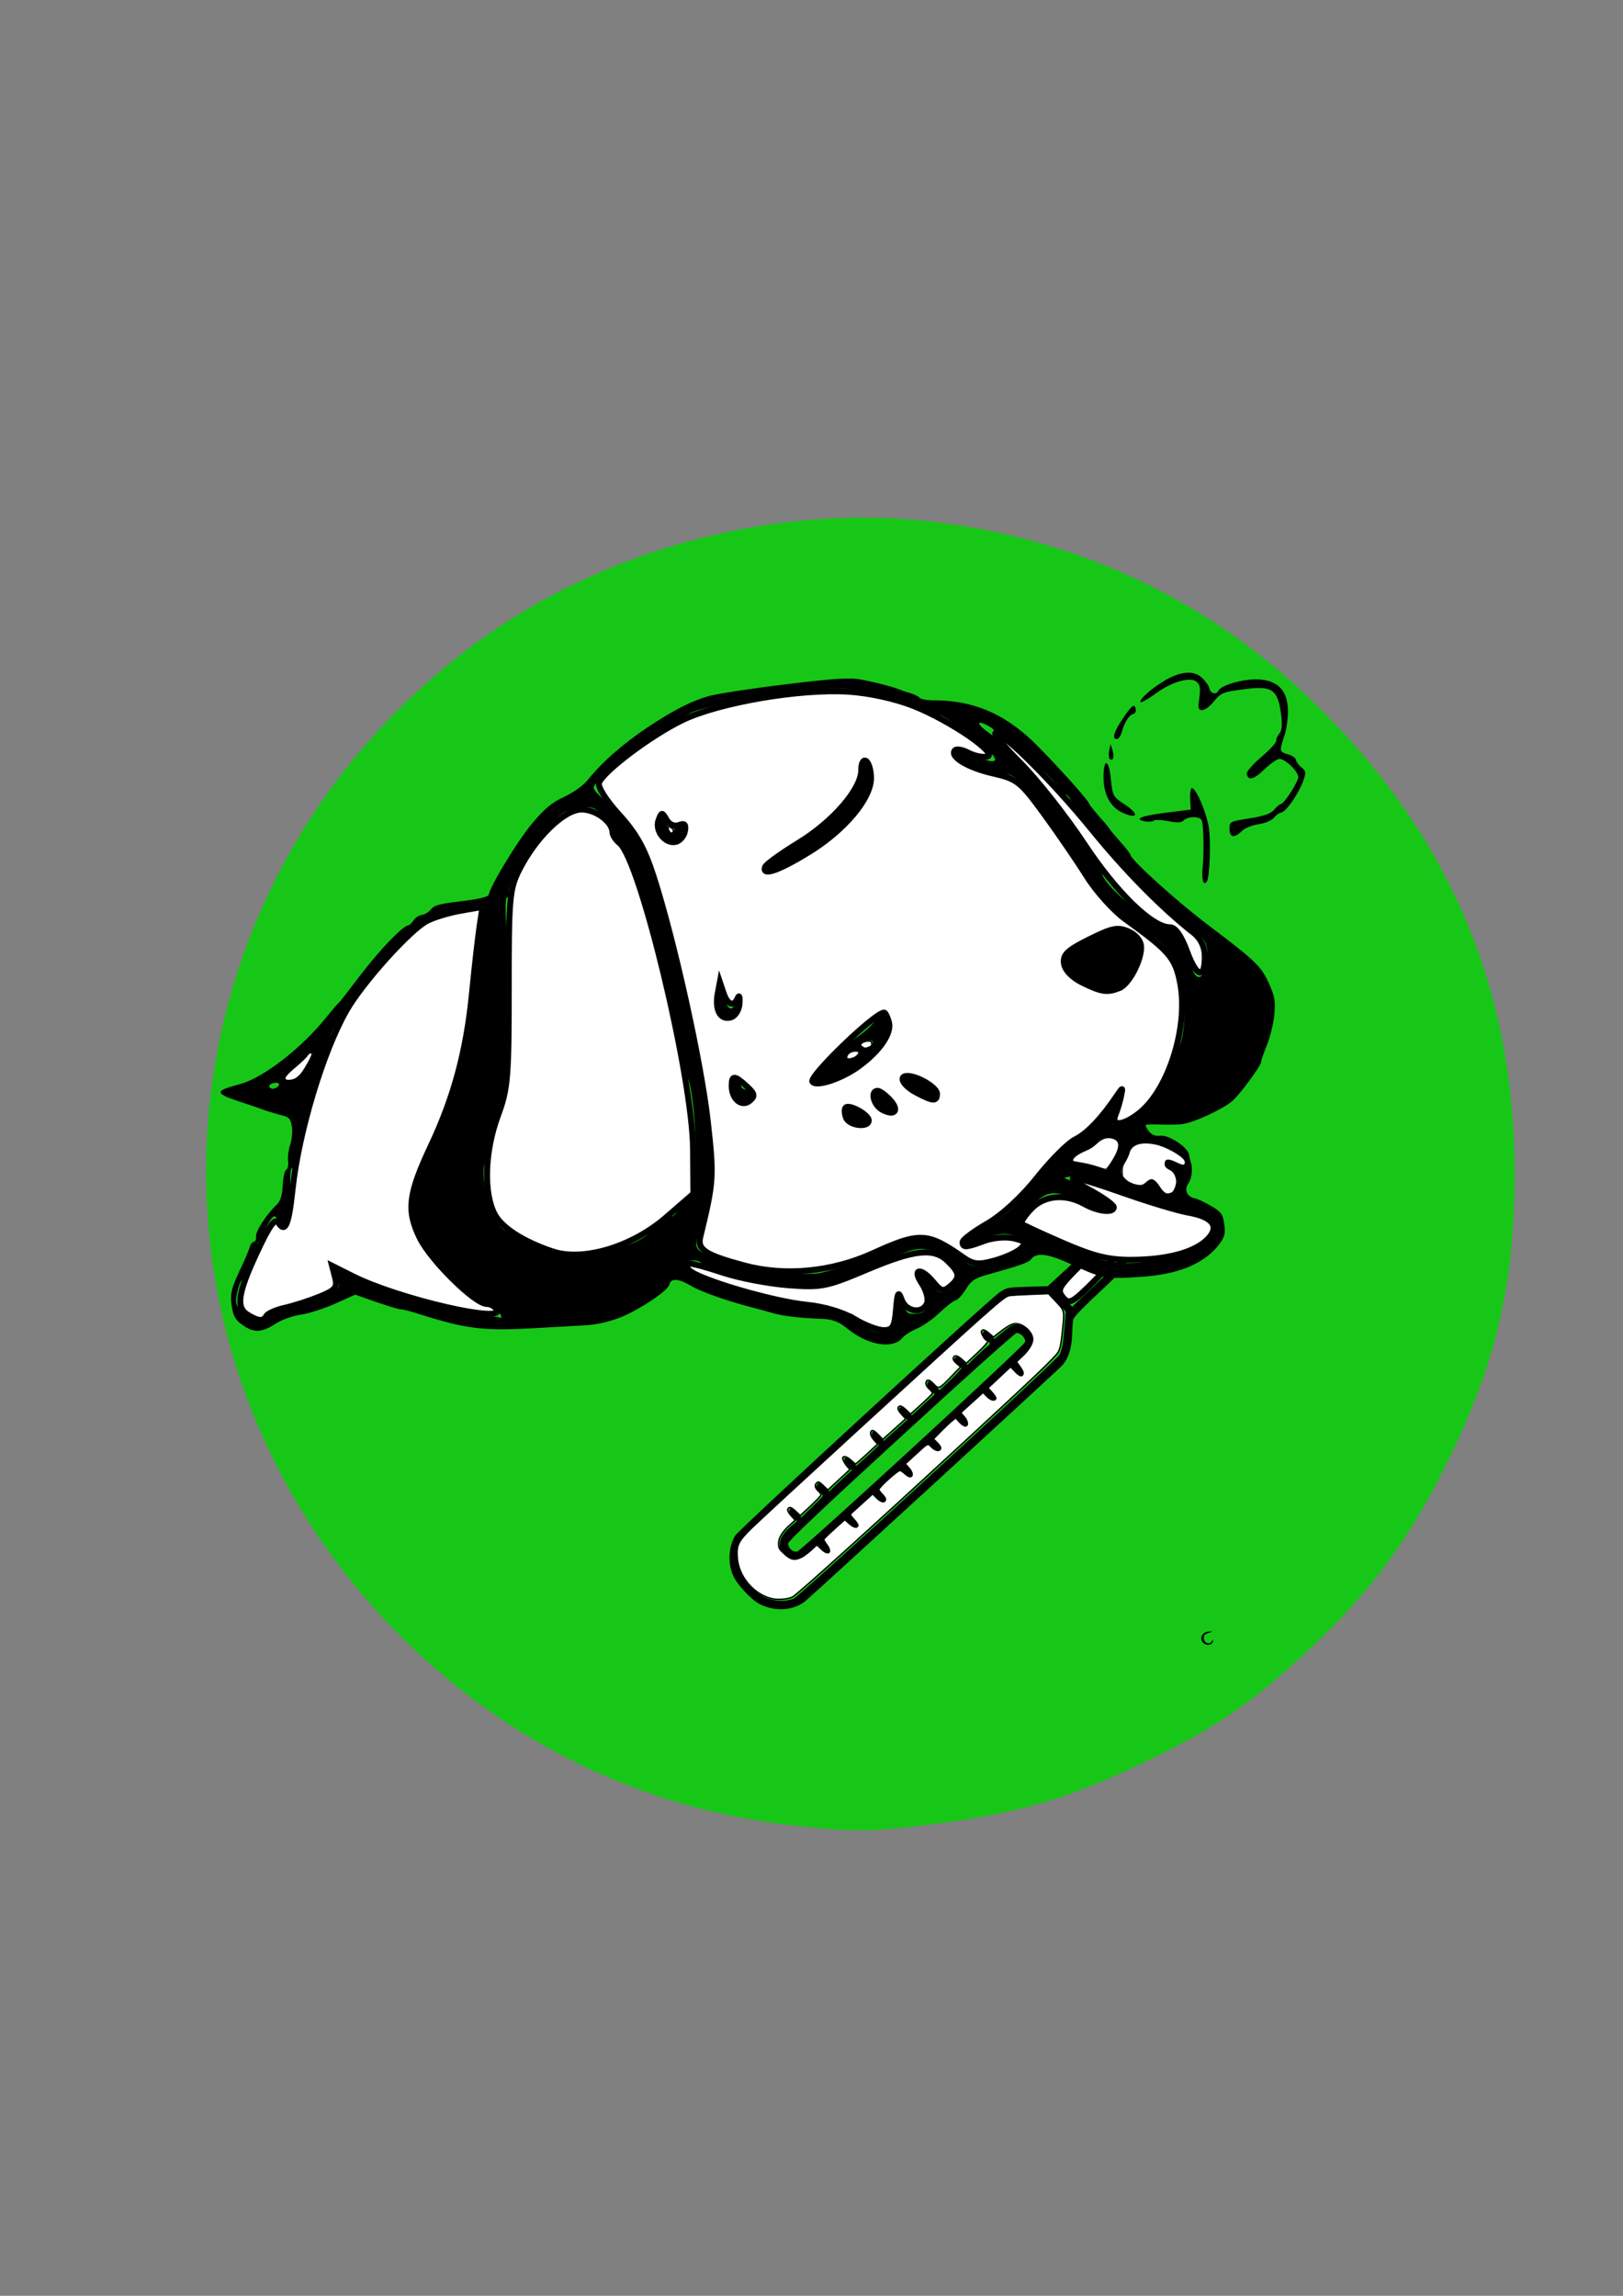 <?xml version="1.0" encoding="UTF-8" standalone="no"?>
<!-- Created with Inkscape (http://www.inkscape.org/) -->

<svg
   xmlns:dc="http://purl.org/dc/elements/1.1/"
   xmlns:cc="http://creativecommons.org/ns#"
   xmlns:rdf="http://www.w3.org/1999/02/22-rdf-syntax-ns#"
   xmlns:svg="http://www.w3.org/2000/svg"
   xmlns="http://www.w3.org/2000/svg"
   xmlns:sodipodi="http://sodipodi.sourceforge.net/DTD/sodipodi-0.dtd"
   xmlns:inkscape="http://www.inkscape.org/namespaces/inkscape"
   width="210mm"
   height="297mm"
   viewBox="0 0 210 297"
   version="1.1"
   id="svg5632"
   sodipodi:docname="icone médecine vert.svg"
   inkscape:version="0.92.5 (2060ec1f9f, 2020-04-08)">
  <rect x="0" y="0" width="210" height="297" fill="#808080" stroke="none"/>
  <defs
     id="defs5626" />
  <sodipodi:namedview
     id="base"
     pagecolor="#ffffff"
     bordercolor="#666666"
     borderopacity="1.0"
     inkscape:pageopacity="0.0"
     inkscape:pageshadow="2"
     inkscape:zoom="0.17804825"
     inkscape:cx="617.67945"
     inkscape:cy="1723.8503"
     inkscape:document-units="mm"
     inkscape:current-layer="layer1"
     showgrid="false"
     inkscape:window-width="1920"
     inkscape:window-height="1009"
     inkscape:window-x="-8"
     inkscape:window-y="-8"
     inkscape:window-maximized="1"
     showguides="false"
     inkscape:lockguides="true" />
  <g
     inkscape:label="Calque 1"
     inkscape:groupmode="layer"
     id="layer1">
    <path
       style="opacity:1;fill:#00d600;fill-opacity:0.82;fill-rule:nonzero;stroke:none;stroke-width:1.964;stroke-miterlimit:4;stroke-dasharray:none;stroke-opacity:1"
       d="M 101.637,236.026 C 81.911,233.693 63.926,224.551 50.021,209.79 14.754,172.349 20.099,113.769 61.573,83.2 c 16.551,-12.199 38.728,-18.098 59.065,-15.712 18.574,2.179 35.08,9.84 48.379,22.454 18.149,17.214 26.998,37.535 26.957,61.906 -0.024,13.823 -2.188,23.589 -7.899,35.646 -5.07,10.703 -10.241,17.939 -18.15,25.4 -8.038,7.583 -12.744,10.784 -22.889,15.567 -9.331,4.4 -15.655,6.197 -26.563,7.549 -8.332,1.033 -10.232,1.034 -18.836,0.017 z"
       id="path1718"
       inkscape:connector-curvature="0" />
    <path
       style="opacity:1;fill:#ffffff;fill-opacity:0.991;fill-rule:nonzero;stroke:#000000;stroke-width:6.681;stroke-miterlimit:4;stroke-dasharray:none;stroke-opacity:0.064"
       d=""
       id="path13507"
       inkscape:connector-curvature="0"
       transform="scale(0.265)" />
    <path
       style="opacity:1;fill:#ffffff;fill-opacity:0.991;fill-rule:nonzero;stroke:#000000;stroke-width:6.202;stroke-miterlimit:4;stroke-dasharray:none;stroke-opacity:0.064"
       d=""
       id="path13551"
       inkscape:connector-curvature="0"
       transform="scale(0.265)" />
    <g
       id="g5435"
       transform="matrix(0.036,-0.005,-0.005,-0.036,-431.225,69.347)"
       style="fill:#000000;stroke:none">
      <g
         id="g5564"
         transform="translate(-462.923,-5115.775)">
        <g
           style="fill:#000000;stroke:none"
           transform="matrix(0.035,0.604,-0.604,0.035,13910.858,-13017.228)"
           id="g5489">
          <g
             transform="translate(19933.193,-2270.224)"
             id="g5505">
            <path
               id="path5481"
               d="m 690,2836 c -50,-17 -143,-90 -173,-134 -59,-87 -62,-202 -9,-278 44,-62 1230,-1584 1260,-1616 36,-40 101,-66 179,-74 37,-4 78,-10 89,-15 12,-4 77,-78 144,-164 74,-95 132,-160 148,-166 79,-30 178,54 158,135 -3,13 -60,93 -126,177 l -120,154 6,120 c 6,113 5,122 -18,163 -34,63 -1268,1641 -1303,1667 -61,45 -161,58 -235,31 z m 180,-52 c 37,-18 52,-37 346,-414 147,-190 427,-549 621,-798 194,-249 356,-464 359,-478 4,-13 3,-76 -1,-138 l -7,-113 -53,-41 -53,-41 -58,10 c -33,5 -83,14 -112,19 -29,5 -65,18 -81,29 -37,27 -1289,1633 -1303,1672 -18,51 -5,134 28,181 77,109 220,160 314,112 z M 2333,660 c 59,-76 107,-148 107,-160 0,-29 -44,-70 -74,-70 -20,0 -41,20 -102,98 -43,53 -95,119 -117,145 l -39,48 21,16 c 12,8 34,26 49,39 15,13 32,23 37,23 6,0 58,-62 118,-139 z"
               inkscape:connector-curvature="0" />
            <path
               id="path5483"
               d="m 784,2516 c -32,-32 -36,-41 -31,-72 3,-20 22,-55 42,-79 l 35,-44 -30,-21 c -33,-24 -38,-38 -14,-47 8,-3 26,4 40,18 16,15 28,20 32,13 4,-6 29,-39 56,-74 l 50,-63 -27,-21 c -15,-12 -27,-27 -27,-33 0,-23 19,-23 47,1 l 30,25 56,-74 57,-74 -30,-21 c -18,-13 -27,-26 -23,-35 7,-21 27,-19 48,5 10,11 21,20 25,20 8,0 99,-115 106,-134 3,-7 -6,-21 -20,-30 -29,-19 -35,-46 -9,-46 9,0 27,9 39,21 l 22,20 56,-73 57,-73 -27,-21 c -17,-14 -25,-28 -21,-38 8,-21 20,-20 42,4 10,11 21,20 25,20 4,0 33,-31 63,-70 l 56,-69 -29,-21 c -33,-24 -38,-38 -14,-47 8,-3 25,4 39,17 14,13 26,22 28,19 2,-2 27,-35 56,-73 l 54,-69 -27,-19 c -26,-20 -34,-42 -17,-52 5,-4 22,5 38,18 l 29,24 56,-72 57,-73 -30,-22 c -16,-12 -29,-26 -29,-32 0,-20 32,-21 54,0 12,11 25,21 27,21 3,0 20,-20 37,-44 53,-74 122,-82 171,-20 11,15 21,38 21,53 0,25 -9,41 -55,106 l -19,28 28,22 c 16,13 25,28 22,34 -11,17 -27,13 -54,-11 -21,-21 -24,-21 -33,-6 -5,9 -30,42 -56,74 l -47,57 29,23 c 18,14 26,28 22,38 -8,21 -20,20 -42,-4 -10,-11 -21,-20 -25,-20 -4,0 -33,31 -64,69 l -56,70 30,21 c 33,24 38,38 14,47 -8,3 -25,-4 -39,-17 -14,-13 -26,-22 -28,-19 -2,2 -27,35 -57,73 l -54,69 27,21 c 15,12 27,27 27,33 0,23 -19,23 -47,-1 l -30,-25 -56,74 -57,74 30,21 c 16,12 30,26 30,31 0,21 -32,21 -54,0 -12,-11 -24,-21 -27,-21 -3,0 -29,32 -59,71 l -54,71 27,20 c 15,11 27,26 27,34 0,20 -30,17 -55,-6 l -22,-20 -56,72 -57,71 31,26 c 29,24 30,28 15,40 -14,12 -20,11 -41,-9 -16,-15 -29,-20 -34,-14 -5,5 -32,37 -60,71 l -51,62 30,21 c 33,24 38,38 14,47 -8,3 -25,-4 -40,-18 l -24,-23 -17,24 c -40,57 -69,81 -105,87 -33,5 -41,2 -74,-31 z m 643,-730 c 304,-389 553,-716 553,-726 0,-24 -35,-53 -57,-46 -22,7 -1117,1408 -1121,1435 -4,25 25,53 52,49 14,-2 191,-221 573,-712 z"
               inkscape:connector-curvature="0" />
            <path
               id="path5487"
               d="M 70,105 C 55,87 60,58 80,53 c 12,-4 12,-3 2,5 -23,15 -10,47 18,47 19,0 26,-6 31,-30 6,-28 7,-28 8,-4 2,44 -42,66 -69,34 z"
               inkscape:connector-curvature="0" />
          </g>
        </g>
        <path
           transform="matrix(7.134,-0.936,-0.936,-7.134,11872.009,344.774)"
           inkscape:connector-curvature="0"
           id="path5530"
           d="m 513.721,-57.968 c -2.681,-3.23 -2.276,-4.779 2.625,-10.031 10.605,-11.365 18.22,-15.752 21.171,-12.198 1.996,2.405 -0.144,5.876 -9.003,14.602 -10.29,10.136 -11.985,11.009 -14.792,7.627 z"
           style="opacity:1;fill:#ffffff;fill-opacity:1;fill-rule:nonzero;stroke:#000000;stroke-width:2.926;stroke-miterlimit:4;stroke-dasharray:none;stroke-opacity:1" />
      </g>
      <g
         id="g5522"
         transform="translate(-779.063,-5318.322)">
        <path
           inkscape:connector-curvature="0"
           d="m 16420.81,921.812 c 0,28 -62,82 -93,82 -16,0 -30,8 -37,21 -7,11 -10,22 -8,24 2,2 23,-1 48,-5 25,-5 61,-9 81,-10 42,0 145,31 186,56 30,18 123,114 123,126 0,4 13,29 28,55 15,26 34,73 41,103 11,48 11,63 -3,112 -20,67 -35,86 -187,238 -100,100 -239,266 -239,285 0,4 -13,27 -30,52 -16,24 -30,46 -30,48 0,2 -13,24 -30,48 -16,25 -30,48 -30,51 0,13 -112,177 -171,252 -88,110 -190,170 -321,189 -26,3 -50,11 -54,16 -3,6 -16,14 -27,20 -12,5 -29,13 -37,18 -22,13 -79,37 -135,56 -39,13 -96,17 -270,20 -121,2 -245,0 -275,-4 -66,-10 -127,-31 -230,-80 -98,-48 -179,-101 -242,-161 -16,-14 -55,-34 -88,-44 -46,-14 -74,-32 -126,-79 -60,-55 -175,-196 -186,-228 -3,-8 -34,-11 -100,-10 -75,2 -99,-1 -111,-14 -9,-8 -24,-15 -35,-15 -11,0 -25,-7 -32,-15 -7,-8 -16,-15 -21,-15 -21,0 -112,-72 -193,-152 -48,-48 -89,-88 -91,-88 -2,0 -24,-20 -50,-44 -101,-96 -251,-182 -335,-193 -96,-12 -98,-19 -12,-62 31,-15 71,-35 87,-44 17,-8 42,-20 58,-26 22,-9 27,-17 27,-45 0,-18 -7,-47 -15,-62 -8,-16 -15,-41 -15,-56 0,-14 -5,-28 -11,-30 -6,-2 -15,-26 -20,-53 -6,-33 -16,-55 -30,-65 -40,-28 -89,-84 -89,-102 0,-10 -5,-18 -10,-18 -6,0 -13,-7 -17,-15 -3,-9 -25,-46 -49,-82 -36,-56 -44,-75 -44,-115 0,-37 5,-52 25,-72 37,-37 65,-41 118,-17 27,13 67,21 97,21 28,0 84,10 126,22 l 75,22 72,-37 c 40,-20 76,-37 81,-37 5,0 37,-13 70,-29 151,-72 213,-88 381,-102 72,-6 159,-13 195,-16 43,-3 85,1 130,12 74,20 176,70 184,91 8,22 35,17 75,-15 32,-26 121,-72 209,-108 17,-7 47,-20 65,-28 35,-16 93,-31 172,-45 39,-7 58,-18 87,-49 63,-67 147,-93 187,-58 9,9 34,20 56,26 22,6 62,26 89,46 27,19 55,35 62,35 7,0 25,15 41,34 22,27 38,35 78,40 125,17 156,23 167,34 23,23 64,11 147,-43 94,-60 105,-64 229,-73 131,-10 226,13 290,72 26,25 32,37 32,72 0,37 -5,46 -37,71 -21,17 -46,33 -56,36 -26,10 -32,35 -13,56 18,19 22,60 18.437,70.674 -0.928,9.907 -2.437,16.457 -2.437,28.326 z m -51,-20 c -7,6 -19,12 -26,12 -17,0 -17,-26 1,-33 34,-13 22,-87 -14,-87 -14,0 -24,10 -31,30 -11,31 -27,38 -46,19 -8,-8 -20,-8 -43,2 -40,18 -49,53 -21,83 11,12 21,28 21,34 0,7 11,17 24,22 34,13 102,-10 142,-48 14.492,-13.749 34.211,-30.493 26.566,-43.161 -7.645,-12.667 -27.566,2.161 -33.566,9.161 z m -1009,1841 c 36,-1 80,-8 99,-15 18,-8 42,-14 52,-14 20,0 144,-58 194,-90 17,-11 40,-24 53,-30 12,-5 56,-44 97,-86 76,-78 94,-112 54,-99 -33,11 -89,46 -89,56 0,5 -7,9 -15,9 -24,0 -17,-37 12,-60 37,-29 110,-60 142,-60 31,0 72,-56 134,-180 21,-41 42,-82 46,-90 5,-8 24,-51 42,-95 18,-44 38,-87 46,-96 7,-8 13,-20 13,-25 0,-12 126,-144 137,-144 17,0 72,-65 87,-102 31,-74 14,-259 -30,-320 -5,-7 -18,-31 -29,-53 -46,-96 -142,-185 -200,-185 -17,0 -34,3 -38,6 -6,7 10,39 31,62 13,15 17,52 4,52 -4,0 -19,-20 -32,-46 -24,-43 -100,-104 -130,-104 -31,0 -102,-44 -132,-82 -82,-103 -186,-177 -270,-192 -37,-7 -68,-39 -49,-50 5,-3 28,1 52,10 62,22 102,20 138,-7 30,-22 31,-24 14,-41 -10,-9 -47,-22 -83,-27 -109,-18 -115,-16 -150,34 -48,70 -143,103 -217,74 -92,-36 -259,-72 -306,-66 -135,18 -185,32 -303,88 -112,53 -112,54 -70,132 58,106 68,165 73,408 3,135 0,244 -7,290 -6,41 -18,155 -25,254 -7,99 -23,223 -34,275 -11,52 -21,104 -21,115 0,34 -66,155 -109,200 -22,24 -41,50 -41,58 0,8 19,27 43,43 23,16 44,32 45,37 2,4 8,7 13,7 5,0 28,12 52,27 57,37 109,63 123,63 7,0 25,6 41,14 15,8 44,20 63,27 39,14 263,28 355,22 33,-2 89,-4 125,-4 z m 580,-229 c 0,-5 8,-11 18,-15 11,-3 34,-26 52,-51 18,-25 51,-65 72,-88 22,-22 46,-56 54,-73 8,-18 18,-33 23,-33 5,0 12,-8 15,-17 3,-10 22,-45 41,-78 19,-33 38,-68 41,-77 4,-10 10,-18 14,-18 5,0 19,-21 32,-47 13,-27 29,-52 35,-56 7,-4 13,-13 13,-20 0,-7 15,-29 33,-49 73,-83 87,-100 87,-107 0,-5 23,-27 51,-51 63,-53 73,-76 56,-137 -19,-74 -57,-69 -57,9 0,20 -7,43 -15,52 -10,10 -13,24 -9,41 5,22 3,25 -20,25 -51,0 -225,182 -226,236 0,12 -7,27 -15,34 -8,7 -15,20 -15,30 0,10 -7,23 -15,30 -8,7 -15,19 -15,27 0,13 -10,35 -41,93 -4,8 -18,35 -30,59 -42,84 -142,222 -201,278 -35,33 -36,49 -3,27 14,-9 25,-20 25,-24 z m -1420,-107 c 23,-29 30,-46 28,-69 -3,-23 0,-30 9,-27 7,3 17,-6 21,-19 22,-57 32,-97 32,-132 0,-20 6,-52 14,-70 7,-18 17,-80 20,-137 4,-57 11,-117 16,-134 5,-16 12,-104 15,-194 4,-90 10,-174 15,-186 11,-29 5,-194 -9,-255 -6,-25 -10,-65 -11,-90 -1,-44 -25,-90 -48,-90 -6,0 -20,-12 -31,-26 -11,-14 -25,-23 -30,-19 -13,7 -50,-11 -71,-36 -27,-33 -100,-52 -206,-56 -108,-4 -116,-2 -218,55 -26,15 -53,35 -60,43 -6,8 -18,18 -27,21 -46,17 -77,194 -45,256 9,17 16,40 16,52 0,11 20,59 45,106 25,46 45,94 45,107 0,12 11,46 25,75 19,42 25,70 25,126 0,40 4,76 9,82 5,5 12,59 15,119 9,169 18,255 27,255 5,0 9,7 9,16 0,30 67,118 140,184 83,75 89,78 152,79 42,1 50,-3 78,-36 z m -473,-290 c -3,-16 -15,-55 -27,-88 -11,-33 -32,-114 -45,-180 -24,-118 -35,-158 -62,-222 -7,-18 -19,-48 -26,-65 -34,-83 -95,-194 -127,-232 -19,-23 -40,-50 -47,-61 -46,-77 -77,-179 -62,-207 5,-9 9,-27 9,-39 0,-12 14,-44 30,-71 17,-26 30,-51 30,-54 0,-26 141,-164 168,-164 5,0 14,-12 21,-26 10,-24 10,-26 -6,-19 -10,3 -36,10 -58,15 -51,11 -116,34 -185,66 -30,14 -68,32 -85,39 -96,42 -125,58 -169,95 -26,22 -51,40 -55,40 -18,0 -20,-15 -5,-31 26,-29 14,-53 -31,-60 -22,-4 -53,-12 -68,-18 -16,-6 -54,-11 -86,-11 -41,0 -62,-5 -71,-16 -21,-24 -62,-13 -86,23 -20,29 -20,36 -9,69 7,20 16,39 22,43 16,10 73,101 73,115 0,8 7,16 15,20 8,3 15,11 15,18 1,14 34,58 44,58 4,0 11,-11 16,-25 5,-14 13,-25 18,-25 10,0 31,89 39,163 3,26 8,47 13,47 4,0 18,33 30,73 22,69 80,194 141,304 16,29 29,57 29,64 0,16 54,83 140,172 83,87 144,136 229,184 50,28 65,31 145,32 l 88,1 z m -667,-409 c 0,-3 -14,-24 -31,-45 -20,-26 -39,-39 -54,-39 -42,0 -36,18 15,47 27,15 50,31 50,36 0,4 5,7 10,7 6,0 10,-3 10,-6 z m -135,-94 c -3,-5 -13,-10 -21,-10 -8,0 -14,5 -14,10 0,6 9,10 21,10 11,0 17,-4 14,-10 z m 2933,-616 c 2,-11 -10,-35 -27,-55 l -30,-34 -33,17 c -18,9 -46,19 -61,23 -23,5 -26,9 -18,19 7,8 27,17 45,20 19,4 40,13 47,22 19,23 73,15 77,-12 z m -128,-111 c 25,-9 71,-34 104,-55 32,-21 60,-38 63,-38 3,0 34,-13 70,-30 35,-16 69,-30 74,-30 23,0 99,-42 109,-59 14,-26 14,-26 -15,-56 -31,-35 -78,-47 -192,-52 -126,-6 -193,13 -299,82 -45,30 -86,55 -89,55 -15,0 -85,52 -85,63 0,6 21,29 46,50 66,52 96,50 188,-13 47,-33 79,-48 90,-44 9,3 16,10 16,14 0,12 -84,80 -98,80 -6,0 -15,6 -19,13 -4,8 -17,19 -28,25 -20,11 -20,11 0,12 10,0 40,-7 65,-17 z m -1403,-107 c 4,-8 37,-28 73,-44 175,-78 363,-112 428,-78 17,9 41,16 54,16 13,0 59,11 103,25 92,29 119,31 167,10 37,-15 61,-44 71,-86 13,-51 -69,-94 -83,-44 -8,30 -33,65 -47,65 -17,0 -16,-25 1,-39 23,-20 29,-61 11,-88 -13,-19 -23,-23 -48,-21 -29,3 -32,7 -37,42 -3,22 -11,41 -18,44 -10,3 -13,-10 -11,-51 1,-34 -3,-62 -11,-71 -27,-34 -94,-11 -145,49 -30,36 -55,46 -190,75 -61,13 -229,86 -338,147 -27,15 -48,43 -41,54 8,14 52,10 61,-5 z"
           id="path5405"
           sodipodi:nodetypes="sscscccssccsscscscccccccccccccccssscscccccscssccssccsscscccscscccccccccscsccscccsccccscscscsccsccccccsccccsscsccscsscccsccscsccccccccccccccssscsccscsccccscsccscscsccscsccsccscsssscsccsccccscccccccsscccccccscscsccsscccccccccccscssccccccscccsccccsccssscsccscccccscscssscsssccccccccccccscsccccsscccsscccccccsccccscccccccccccc" />
        <path
           inkscape:connector-curvature="0"
           d="m 15455.81,2464.812 c -3,-6 -3,-15 0,-21 20,-33 -89,-153 -180,-197 -27,-13 -57,-27 -65,-32 -45,-24 -61,-30 -98,-40 -35,-10 -61,-35 -48,-49 16,-15 139,32 268,105 84,46 163,154 156,212 -3,26 -22,39 -33,22 z"
           id="path5407" />
        <path
           inkscape:connector-curvature="0"
           d="m 14714.81,2348.812 c -5,-27 -2,-41 11,-55 32,-35 75,-19 75,27 0,29 -26,31 -35,3 -10,-30 -27,-13 -23,23 4,44 -19,46 -28,2 z"
           id="path5409" />
        <path
           inkscape:connector-curvature="0"
           d="m 14835.81,1741.812 c -6,-18 -8,-38 -6,-71 1,-19 9,-31 27,-39 23,-11 29,-10 45,11 21,25 25,61 8,61 -6,0 -13,-9 -16,-20 -10,-37 -33,-23 -33,19 0,39 -16,65 -25,39 z"
           id="path5411" />
        <path
           inkscape:connector-curvature="0"
           d="m 16210.81,1738.812 c -14,-8 -36,-14 -50,-15 -25,0 -68,-23 -82,-44 -37,-53 71,-141 163,-134 35,3 46,9 71,44 16,23 32,59 35,81 5,35 2,43 -22,61 -32,25 -79,28 -115,7 z"
           id="path5413" />
        <path
           inkscape:connector-curvature="0"
           d="m 15377.81,1547.812 c -12,-14 -46,-37 -74,-50 -29,-14 -55,-29 -58,-33 -2,-5 -18,-11 -35,-14 -19,-4 -34,-15 -39,-30 -5,-14 -17,-27 -25,-30 -9,-4 -16,-14 -16,-23 0,-13 8,-15 53,-9 28,4 63,13 77,20 14,7 42,21 63,31 56,28 109,84 103,109 -3,11 -6,28 -6,38 0,24 -17,21 -43,-9 z m -17,-73 c 0,-6 -5,-13 -10,-16 -15,-9 -43,3 -35,15 8,13 45,13 45,1 z m -52,-33 c -5,-15 -48,-24 -48,-10 0,14 12,22 33,22 10,0 17,-5 15,-12 z"
           id="path5415" />
        <path
           inkscape:connector-curvature="0"
           d="m 14849.81,1399.812 c -9,-18 -7,-30 5,-55 18,-35 23,-36 49,-17 24,19 21,33 -8,40 -21,5 -24,11 -19,31 8,32 -13,33 -27,1 z"
           id="path5417" />
        <path
           inkscape:connector-curvature="0"
           d="m 15444.81,1332.812 c -7,-12 -7,-11 54,-58 24,-19 49,-31 58,-27 23,9 2,40 -50,70 -51,30 -52,30 -62,15 z"
           id="path5419" />
        <path
           inkscape:connector-curvature="0"
           d="m 15330.81,1275.812 c 0,-21 56,-66 70,-57 16,10 11,30 -13,53 -28,27 -57,29 -57,4 z"
           id="path5421" />
        <path
           inkscape:connector-curvature="0"
           d="m 15220.81,1242.812 c 0,-26 37,-58 68,-59 32,0 27,25 -11,54 -41,31 -57,33 -57,5 z"
           id="path5423" />
        <path
           inkscape:connector-curvature="0"
           d="m 16565.81,2605.812 c -49,-21 -95,-51 -95,-63 0,-5 26,5 58,22 64,35 136,44 152,19 10,-14 9,-24 -6,-77 -9,-33 22,-30 58,4 26,24 35,27 107,26 102,0 121,-16 121,-102 0,-40 -5,-63 -15,-71 -8,-7 -15,-18 -15,-24 0,-7 -27,-29 -60,-50 -33,-21 -60,-44 -60,-52 0,-26 21,-25 62,5 23,17 50,31 59,31 19,0 59,-49 59,-72 0,-15 -62,-88 -75,-88 -5,0 -17,-8 -27,-17 -13,-12 -39,-17 -91,-18 -70,-1 -72,-2 -75,-28 -4,-31 13,-35 44,-12 10,8 38,15 61,15 23,0 48,7 57,15 8,8 21,15 28,15 17,0 67,53 92,98 16,31 17,35 2,51 -9,10 -16,23 -16,30 0,6 -11,17 -25,23 -30,14 -30,13 -3,69 12,24 23,67 25,94 5,66 -24,103 -91,116 -52,9 -134,-2 -146,-21 -9,-15 -30,-5 -30,14 0,7 -9,25 -21,40 -25,31 -72,34 -134,8 z"
           id="path5425" />
        <path
           inkscape:connector-curvature="0"
           d="m 16398.81,2490.812 c -37,-41 -48,-67 -28,-67 6,0 15,10 20,23 13,31 35,57 49,57 6,0 11,7 11,15 0,24 -12,17 -52,-28 z"
           id="path5427" />
        <path
           inkscape:connector-curvature="0"
           d="m 16336.81,2385.812 c -4,-13 -5,-26 -2,-29 10,-11 18,4 14,29 l -4,23 z"
           id="path5429" />
        <path
           inkscape:connector-curvature="0"
           d="m 16306.81,2312.812 c -15,-75 5,-131 57,-158 43,-23 44,-4 2,34 -38,33 -39,36 -37,95 3,63 -11,82 -22,29 z"
           id="path5431" />
        <path
           inkscape:connector-curvature="0"
           d="m 16598.81,2176.812 -3,-38 -92,1 c -89,1 -116,-7 -73,-21 11,-3 24,-4 29,-1 5,3 28,-1 51,-9 32,-11 46,-12 56,-4 8,6 25,8 40,5 25,-7 26,-9 21,-64 -3,-31 -10,-81 -17,-110 -12,-48 -9,-74 6,-59 12,11 33,132 34,185 0,55 -26,152 -41,152 -4,0 -9,-17 -11,-37 z"
           id="path5433" />
      </g>
      <path
         style="opacity:1;fill:#ffffff;fill-opacity:1;fill-rule:nonzero;stroke:#000000;stroke-width:21.052;stroke-miterlimit:4;stroke-dasharray:none;stroke-opacity:1"
         d="m 15153.16,-4644.304 c -71.473,43.73 -132.795,83.158 -136.269,87.619 -3.474,4.46 14.428,25.099 39.783,45.863 52.606,43.082 129.154,40.012 191.948,-7.698 44.385,-33.722 99.097,-47.188 101.993,-25.102 1.036,7.893 -32.299,39.71 -74.077,70.706 -102.344,75.931 -67.468,67.841 117.175,-27.18 84.707,-43.592 181.671,-88.104 215.475,-98.916 86.147,-27.554 106.488,-64.935 56.308,-103.478 -51.749,-39.748 -152.11,-52.451 -278.932,-35.307 -80.648,10.902 -132.096,31.511 -233.404,93.493 z"
         id="path5528"
         inkscape:connector-curvature="0" />
      <path
         style="opacity:1;fill:#ffffff;fill-opacity:1;fill-rule:nonzero;stroke:#000000;stroke-width:21.052;stroke-miterlimit:4;stroke-dasharray:none;stroke-opacity:1"
         d="m 14017.34,-4567.437 c -129.741,55.167 -156.324,78.133 -139.599,120.603 74.939,190.291 77.933,204.817 83.272,404.055 5.641,210.46 -29.771,654.386 -70.969,889.682 -18.254,104.258 -40.438,161.348 -91.686,235.953 -38.906,56.638 -62.251,108.292 -54.994,121.678 21.193,39.087 208.431,142.792 325.41,180.233 137.661,44.061 429.926,53.147 599.14,18.626 71.72,-14.631 161.607,-47.981 222.488,-82.546 123.16,-69.924 277.79,-211.432 233.911,-214.06 -16.173,-0.969 -44.838,9.298 -63.7,22.815 -18.862,13.517 -39.605,20.497 -46.097,15.512 -24.204,-18.591 35.232,-67.657 121.422,-100.235 83.361,-31.509 93.681,-42.29 161.535,-168.75 39.866,-74.3 93.788,-182.562 119.826,-240.584 26.038,-58.021 77.909,-134.655 115.269,-170.297 140.056,-133.615 157.026,-160.124 161.687,-252.577 7.882,-156.322 -92.669,-368.258 -206.921,-436.14 -63.45,-37.698 -108.186,-35.044 -85.177,5.054 9.013,15.707 21.751,43.648 28.307,62.091 11.512,32.385 11.011,32.52 -14.633,3.955 -64.774,-72.152 -123.102,-118.434 -167.879,-133.207 -26.583,-8.771 -95.529,-60.97 -153.211,-115.999 -63.052,-60.151 -142.296,-115.164 -198.705,-137.947 -51.605,-20.842 -94.748,-44.908 -95.872,-53.48 -2.665,-20.316 9.567,-21.258 78.662,-6.056 31.503,6.931 78.352,4.275 104.108,-5.903 39.897,-15.765 42.786,-21.491 19.511,-38.678 -15.025,-11.095 -59.145,-24.412 -98.043,-29.591 -59.044,-7.862 -76.98,-3.591 -108.602,25.862 -114.637,106.775 -141.272,111.787 -316.641,59.581 -155.347,-46.246 -322.527,-38.879 -461.819,20.35 z m 511.763,449.754 c 2.66,20.283 -60.557,67.793 -75.22,56.531 -5.773,-4.434 -7.471,-20.644 -3.773,-36.022 7.266,-30.215 75.4,-47.904 78.993,-20.509 z m 85.433,61.344 c -13.955,20.175 -31.932,37.541 -39.95,38.593 -26.495,3.475 -21.657,-47.74 6.492,-68.726 41.286,-30.78 62.424,-11.743 33.458,30.133 z m -499.209,118.966 c -37.636,45.568 -47.733,47.068 -52.877,7.856 -6.179,-47.114 25.368,-80.622 57.087,-60.634 21.388,13.478 20.655,22.672 -4.21,52.777 z m 667.448,-119.269 c 2.855,21.763 -60.082,72.114 -96.034,76.829 -33.054,4.335 -19.659,-32.086 23.244,-63.202 55.303,-40.11 68.981,-42.67 72.79,-13.627 z m -264.097,133.377 c 82.371,43.762 134.851,101.089 129.732,141.712 -2.459,19.51 -8.069,35.945 -12.468,36.522 -32.571,4.272 -296.292,-187.481 -286.808,-208.54 9.746,-21.641 103.215,-4.933 169.544,30.306 z m -388.456,279.838 c 5.221,23.345 3.896,33.308 -2.945,22.142 -19.052,-31.097 -39.207,-21.051 -47.778,23.814 l -7.736,40.497 -13.055,-39.046 c -18.413,-55.069 -5.317,-93.756 31.023,-91.648 18.204,1.056 34.915,19.315 40.491,44.242 z m 1346.838,-130.835 c 35.527,8.543 90.847,84.601 97.296,133.771 2.827,21.558 -11.721,45.968 -36.683,61.546 -35.247,21.997 -56.358,20.758 -142.649,-8.371 -83.002,-28.019 -101.204,-41.255 -100.858,-73.343 0.26,-24.127 22.076,-53.77 56.843,-77.235 61.281,-41.36 81.287,-47.133 126.051,-36.368 z m -1029.564,630.642 c 137.684,59.953 247.805,159.29 257.363,232.161 3.563,27.166 -0.655,55.209 -9.374,62.318 -8.942,7.29 -18.3,-5.737 -21.467,-29.88 -8.721,-66.494 -124.675,-168.179 -257.767,-226.048 -66.526,-28.926 -124.526,-59.732 -128.887,-68.458 -16.005,-32.021 43.388,-20.928 160.132,29.906 z m -424.939,135.449 c 7.671,23.096 2.787,29.826 -18.012,24.824 -16.886,-4.06 -33.715,6.057 -41.219,24.78 -11.889,29.667 -13.662,29.84 -28.385,2.771 -19.222,-35.341 10.972,-88.023 49.139,-85.737 15.374,0.921 32.689,15.934 38.477,33.361 z"
         id="path5542"
         inkscape:connector-curvature="0" />
      <path
         style="opacity:1;fill:#ffffff;fill-opacity:1;fill-rule:nonzero;stroke:#000000;stroke-width:21.052;stroke-miterlimit:4;stroke-dasharray:none;stroke-opacity:1"
         d="m 13348.331,-4424.017 c -98.041,49.358 -165.716,107.685 -184.21,158.763 -29.325,80.99 -4.148,226.892 59.656,345.717 48.017,89.424 57.142,129.669 100.464,443.06 43.74,316.41 51.484,350.256 94.352,412.369 73.854,107.008 188.402,191.032 249.505,183.018 49.96,-6.553 103.089,-58.201 98.201,-95.464 -1.305,-9.951 7.558,-28.803 19.696,-41.894 65.637,-70.788 142.845,-857.641 109.334,-1114.258 l -20.566,-157.486 -107.741,-70.064 c -135.44,-88.077 -315.827,-115.547 -418.691,-63.76 z"
         id="path5544"
         inkscape:connector-curvature="0" />
      <path
         style="opacity:1;fill:#ffffff;fill-opacity:1;fill-rule:nonzero;stroke:#000000;stroke-width:21.052;stroke-miterlimit:4;stroke-dasharray:none;stroke-opacity:1"
         d="m 12245.956,-4500.557 c -41.034,31.704 -27.46,80.348 60.35,216.267 57.21,88.555 81.897,114.578 90.525,95.421 18.958,-42.095 35.782,-14.456 66.494,109.243 49.384,198.905 175.607,473.499 278.579,606.038 70.375,90.582 262.366,252.2 326.932,275.211 26.212,9.342 82.526,18.182 125.142,19.645 l 77.485,2.66 -19.358,-65.239 c -10.648,-35.882 -37.792,-141.786 -60.321,-235.342 -48.191,-200.126 -114.43,-356.236 -219.148,-516.479 -103.205,-157.928 -118.552,-216.159 -84.227,-319.592 28.286,-85.233 162.341,-259.703 203.715,-265.129 12.646,-1.659 27.362,-12.717 32.701,-24.573 24.73,-54.911 -342.032,85.495 -490.8,187.89 l -68.848,47.387 4.954,-42.7 c 4.266,-36.774 -4.677,-45.129 -64.44,-60.204 -38.167,-9.627 -95.245,-19.631 -126.842,-22.232 -31.597,-2.6 -62.817,-11.313 -69.378,-19.361 -14.997,-18.395 -28.383,-16.058 -63.515,11.086 z"
         id="path5546"
         inkscape:connector-curvature="0" />
      <path
         style="opacity:1;fill:#ffffff;fill-opacity:1;fill-rule:nonzero;stroke:#000000;stroke-width:21.052;stroke-miterlimit:4;stroke-dasharray:none;stroke-opacity:1"
         d="m 15734.355,-3678.484 c -12.87,58.993 -29.609,91.578 -48.307,94.03 -63.113,8.278 -171.59,147.647 -262.047,336.671 -50.621,105.781 -133.245,247.087 -183.609,314.012 -50.364,66.925 -84.054,120.524 -74.867,119.108 30.713,-4.734 182.558,-206.03 293.486,-389.061 97.857,-161.466 208.991,-310.44 308.198,-413.138 21.032,-21.772 31.259,-54.175 27.102,-85.87 -10.947,-83.459 -38.929,-72.142 -59.956,24.248 z"
         id="path5550"
         inkscape:connector-curvature="0" />
      <path
         style="opacity:1;fill:#ffffff;fill-opacity:1;fill-rule:nonzero;stroke:#000000;stroke-width:21.052;stroke-miterlimit:4;stroke-dasharray:none;stroke-opacity:1"
         d="m 14380.529,-4810.132 c -35.444,28.757 -100.702,58.479 -158.966,72.401 -117.777,28.144 -367.691,140.756 -398.847,179.723 -31.119,38.92 0.505,31.961 119.46,-26.288 54.203,-26.541 154.163,-60.387 222.133,-75.212 115.244,-25.136 134.334,-24.071 282.888,15.775 180.931,48.531 249.328,46.234 292.382,-9.819 36.3,-47.259 35.414,-63.375 -4.88,-88.767 -26.433,-16.657 -34.627,-13.363 -56.844,22.855 -36.123,58.885 -70.178,59.426 -41.82,0.665 12.392,-25.679 16.505,-57.804 9.139,-71.389 -20.453,-37.723 -78.307,-21.56 -87.878,24.551 -6.997,33.709 -11.196,28.313 -24.78,-31.845 -13.859,-61.373 -22.12,-71.592 -54.108,-66.933 -20.763,3.025 -64.809,27.452 -97.879,54.282 z"
         id="path5552"
         inkscape:connector-curvature="0" />
      <path
         style="opacity:1;fill:#ffffff;fill-opacity:1;fill-rule:nonzero;stroke:#000000;stroke-width:4.983;stroke-miterlimit:4;stroke-dasharray:none;stroke-opacity:1"
         d="m 14541.531,-3854.91 c -6.609,6.387 -6.581,7.364 0.362,12.783 4.135,3.227 13.76,5.35 21.388,4.718 11.495,-0.953 13.886,-2.751 13.969,-10.502 0.07,-6.912 -2.847,-10.051 -11.194,-12.031 -14.633,-3.471 -16.019,-3.187 -24.525,5.033 z"
         id="path5566"
         inkscape:connector-curvature="0" />
      <path
         style="opacity:1;fill:#ffffff;fill-opacity:1;fill-rule:nonzero;stroke:#000000;stroke-width:4.983;stroke-miterlimit:4;stroke-dasharray:none;stroke-opacity:1"
         d="m 14481.625,-3885.986 c 1.405,10.708 12.051,18.779 25.768,19.534 21.924,1.208 26.951,-7.736 10.466,-18.618 -12.897,-8.513 -37.311,-9.13 -36.234,-0.916 z"
         id="path5568"
         inkscape:connector-curvature="0" />
      <path
         style="opacity:1;fill:#ffffff;fill-opacity:1;fill-rule:nonzero;stroke:#000000;stroke-width:4.983;stroke-miterlimit:4;stroke-dasharray:none;stroke-opacity:1"
         d="m 13966.039,-2998.587 c -1.882,6.147 -2.223,12.098 -0.758,13.223 4.929,3.786 18.982,-9.567 16.836,-15.998 -3.544,-10.623 -12.447,-9.086 -16.078,2.774 z"
         id="path5570"
         inkscape:connector-curvature="0" />
      <path
         style="opacity:1;fill:#ffffff;fill-opacity:1;fill-rule:nonzero;stroke:#000000;stroke-width:4.983;stroke-miterlimit:4;stroke-dasharray:none;stroke-opacity:1"
         d="m 13949.59,-5754.975 c -60.76,26.107 -102.587,94.261 -98.287,160.147 2.915,44.655 11.337,57.224 64.969,96.958 24.571,18.204 202.914,142.229 396.318,275.611 571.996,394.483 606.313,417.357 626.791,417.79 7.544,0.16 41.811,-2.508 76.149,-5.929 l 62.432,-6.219 22.863,-32.264 c 26.346,-37.178 26.099,-32.646 6.184,-113.477 -9.836,-39.922 -15.299,-54.789 -24.155,-65.727 -13.453,-16.615 -89.483,-71.388 -366.276,-263.866 -376.445,-261.775 -669.771,-461.116 -689.431,-468.531 -16.965,-6.398 -56.365,-3.601 -77.557,5.505 z m 127.983,129.941 c 8.208,2.653 25.235,11.907 37.837,20.564 l 22.914,15.74 13.781,-17.507 c 22.053,-28.014 38.19,-16.39 20.359,14.666 -4.785,8.336 -7.824,16.962 -6.751,19.171 1.073,2.208 20.278,16.317 42.679,31.352 l 40.729,27.338 13.886,-16.298 c 13.561,-15.915 25.01,-20.133 29.506,-10.868 1.23,2.535 -3.611,13.08 -10.759,23.432 -10.994,15.924 -12.003,19.5 -6.549,23.225 3.545,2.422 24.061,16.402 45.591,31.068 l 39.146,26.665 11.877,-15.974 c 12.662,-17.029 24.775,-21.795 30.158,-11.867 2.041,3.763 -0.913,11.729 -7.767,20.947 -6.083,8.181 -10.821,16.693 -10.53,18.917 1.046,7.975 74.939,58.353 83.872,57.181 2.958,-0.388 10.531,-7.108 16.829,-14.934 20.348,-25.284 34.291,-7.59 15.789,20.036 l -10.541,15.741 37.562,25.802 c 55.82,38.344 50.646,36.666 63.09,20.465 11.666,-15.188 26.021,-19.867 31.268,-10.191 2.059,3.799 -1.123,12.011 -8.5,21.931 l -11.791,15.859 27.575,21.578 c 15.166,11.868 35.139,26.169 44.383,31.779 l 16.809,10.201 10.869,-16.229 c 5.977,-8.926 14.353,-16.686 18.612,-17.244 11.845,-1.554 12.095,16.539 0.471,34.062 l -9.914,14.944 44.362,30.261 44.361,30.261 11.892,-15.993 c 11.69,-15.721 25.572,-20.815 30.246,-11.097 1.221,2.537 -3.366,12.701 -10.192,22.587 l -12.41,17.974 45.045,31.808 45.046,31.808 13.156,-18.116 c 14.238,-19.607 21.839,-23.215 27.38,-12.994 2.23,4.113 -0.347,13.765 -6.972,26.115 l -10.51,19.591 25.485,18.186 c 23.927,17.075 40.996,38.335 42.992,53.55 3.239,24.699 -24.323,58.727 -51.269,63.297 -14.485,2.457 -31.722,-4.381 -73.84,-29.289 l -12.129,-7.173 -12.975,14.799 c -13.921,15.877 -22.383,19.364 -26.876,11.075 -3.118,-5.751 8.051,-32.892 13.848,-33.653 10.664,-1.399 -2.086,-14.495 -40.267,-41.361 l -42.511,-29.913 -13.523,16.101 c -14.283,17.007 -26.016,20.106 -30.058,7.939 -1.504,-4.53 2.192,-12.401 9.704,-20.663 l 12.133,-13.346 -37.027,-28.953 c -49.99,-39.089 -50.873,-39.343 -65.671,-18.872 -12.948,17.913 -20.939,21.554 -26.163,11.921 -3.931,-7.251 -0.528,-17.572 9.797,-29.712 4.142,-4.87 7.121,-10.847 6.62,-13.283 -0.502,-2.436 -20.337,-17.592 -44.08,-33.681 l -43.168,-29.252 -13.817,17.553 c -8.826,11.211 -16.252,16.968 -20.554,15.934 -10.522,-2.53 -9.425,-12.774 3.315,-30.947 l 11.707,-16.7 -45.546,-30.744 -45.546,-30.744 -13.288,18.808 c -7.308,10.344 -15.796,18.331 -18.862,17.748 -10.753,-2.045 -10.418,-17.479 0.742,-34.142 l 11.04,-16.485 -29.145,-20.418 c -16.029,-11.23 -35.807,-24.676 -43.951,-29.88 l -14.805,-9.462 -14.262,16.738 c -13.184,15.474 -26.467,20.095 -27.833,9.683 -0.788,-6.007 5.577,-21.87 13.141,-32.748 l 6.806,-9.79 -22.068,-15.521 c -12.137,-8.537 -31.915,-22.339 -43.95,-30.672 l -21.883,-15.151 -13.942,17.71 c -11.781,14.966 -15.025,17.027 -20.935,13.303 -10.137,-6.388 -10.09,-16.764 0.133,-29.247 4.923,-6.011 8.657,-13.167 8.298,-15.901 -0.358,-2.734 -19.273,-17.973 -42.033,-33.863 l -41.381,-28.891 -13.812,17.546 c -8.821,11.206 -16.246,16.961 -20.548,15.926 -10.347,-2.488 -9.433,-12.209 2.877,-30.589 l 11.215,-16.747 -21.064,-14.297 c -30.781,-20.892 -46.096,-39.882 -48.802,-60.515 -2.021,-15.408 -0.368,-19.549 15.497,-38.836 19.832,-24.11 32.504,-28.482 58.34,-20.131 z"
         id="path5572"
         inkscape:connector-curvature="0" />
      <path
         style="opacity:1;fill:#ffffff;fill-opacity:1;fill-rule:nonzero;stroke:#000000;stroke-width:4.983;stroke-miterlimit:4;stroke-dasharray:none;stroke-opacity:1"
         d="m 12491.081,-3687.57 c -3.528,7.833 7.982,18.542 44.733,41.623 19.952,12.53 39.857,26.945 44.235,32.033 8.938,10.389 19.715,11.154 18.424,1.309 -0.905,-6.899 -30.493,-46.542 -46.172,-61.864 -5.2,-5.081 -14.799,-11.838 -21.33,-15.014 -12.835,-6.242 -36.734,-5.096 -39.89,1.913 z"
         id="path5574"
         inkscape:connector-curvature="0" />
      <path
         style="opacity:1;fill:#ffffff;fill-opacity:1;fill-rule:nonzero;stroke:#000000;stroke-width:0.693;stroke-miterlimit:4;stroke-dasharray:none;stroke-opacity:1"
         d=""
         id="path5576"
         inkscape:connector-curvature="0"
         transform="matrix(7.134,-0.936,-0.936,-7.134,11872.009,344.774)" />
      <path
         style="opacity:1;fill:#ffffff;fill-opacity:1;fill-rule:nonzero;stroke:#000000;stroke-width:3.518;stroke-miterlimit:4;stroke-dasharray:none;stroke-opacity:1"
         d="m 15541.723,-4521.731 c -6.852,3.698 -13.424,12.325 -19.388,25.448 -8.745,19.243 -17.653,30.172 -25.423,31.191 -3.996,0.524 -12.44,-2.806 -19.53,-7.701 -8.984,-6.203 -15.174,-8.273 -22.049,-7.371 -17.5,2.295 -38.434,13.746 -49.373,27.007 -10.122,12.27 -10.379,13.254 -8.065,30.897 2.092,15.95 3.998,20.207 15.282,34.126 7.09,8.746 15.139,21.453 17.887,28.237 11.925,29.444 47.035,35.971 97.612,18.146 34.424,-12.132 87.585,-51.978 94.782,-71.041 3.085,-8.171 0.314,-15.443 -6.51,-17.084 -2.497,-0.6 -13.374,4.815 -24.171,12.034 -27.138,18.145 -37.944,18.422 -40.225,1.033 -1.1,-8.393 3.308,-14.636 16.887,-23.916 10.708,-7.318 17.436,-26.403 15.232,-43.208 -1.598,-12.182 -11.956,-31.287 -19.546,-36.053 -5.833,-3.662 -18.148,-4.58 -23.402,-1.745 z"
         id="path5580"
         inkscape:connector-curvature="0" />
      <path
         style="opacity:1;fill:#ffffff;fill-opacity:1;fill-rule:nonzero;stroke:#000000;stroke-width:3.518;stroke-miterlimit:4;stroke-dasharray:none;stroke-opacity:1"
         d="m 15312.547,-4393.85 c -12.68,6.338 -33.968,15.063 -47.305,19.389 -13.338,4.326 -27.093,8.828 -30.568,10.005 -17.952,6.082 4.882,24.292 42.714,34.063 17.169,4.435 29.425,10.006 42.691,19.406 22.091,15.654 40.098,19.084 58.965,11.232 30.187,-12.564 25.295,-38.214 -16.566,-86.862 -10.441,-12.133 -19.46,-20.083 -22.224,-19.589 -2.559,0.457 -15.028,6.017 -27.707,12.355 z"
         id="path5582"
         inkscape:connector-curvature="0" />
    </g>
  </g>
</svg>
